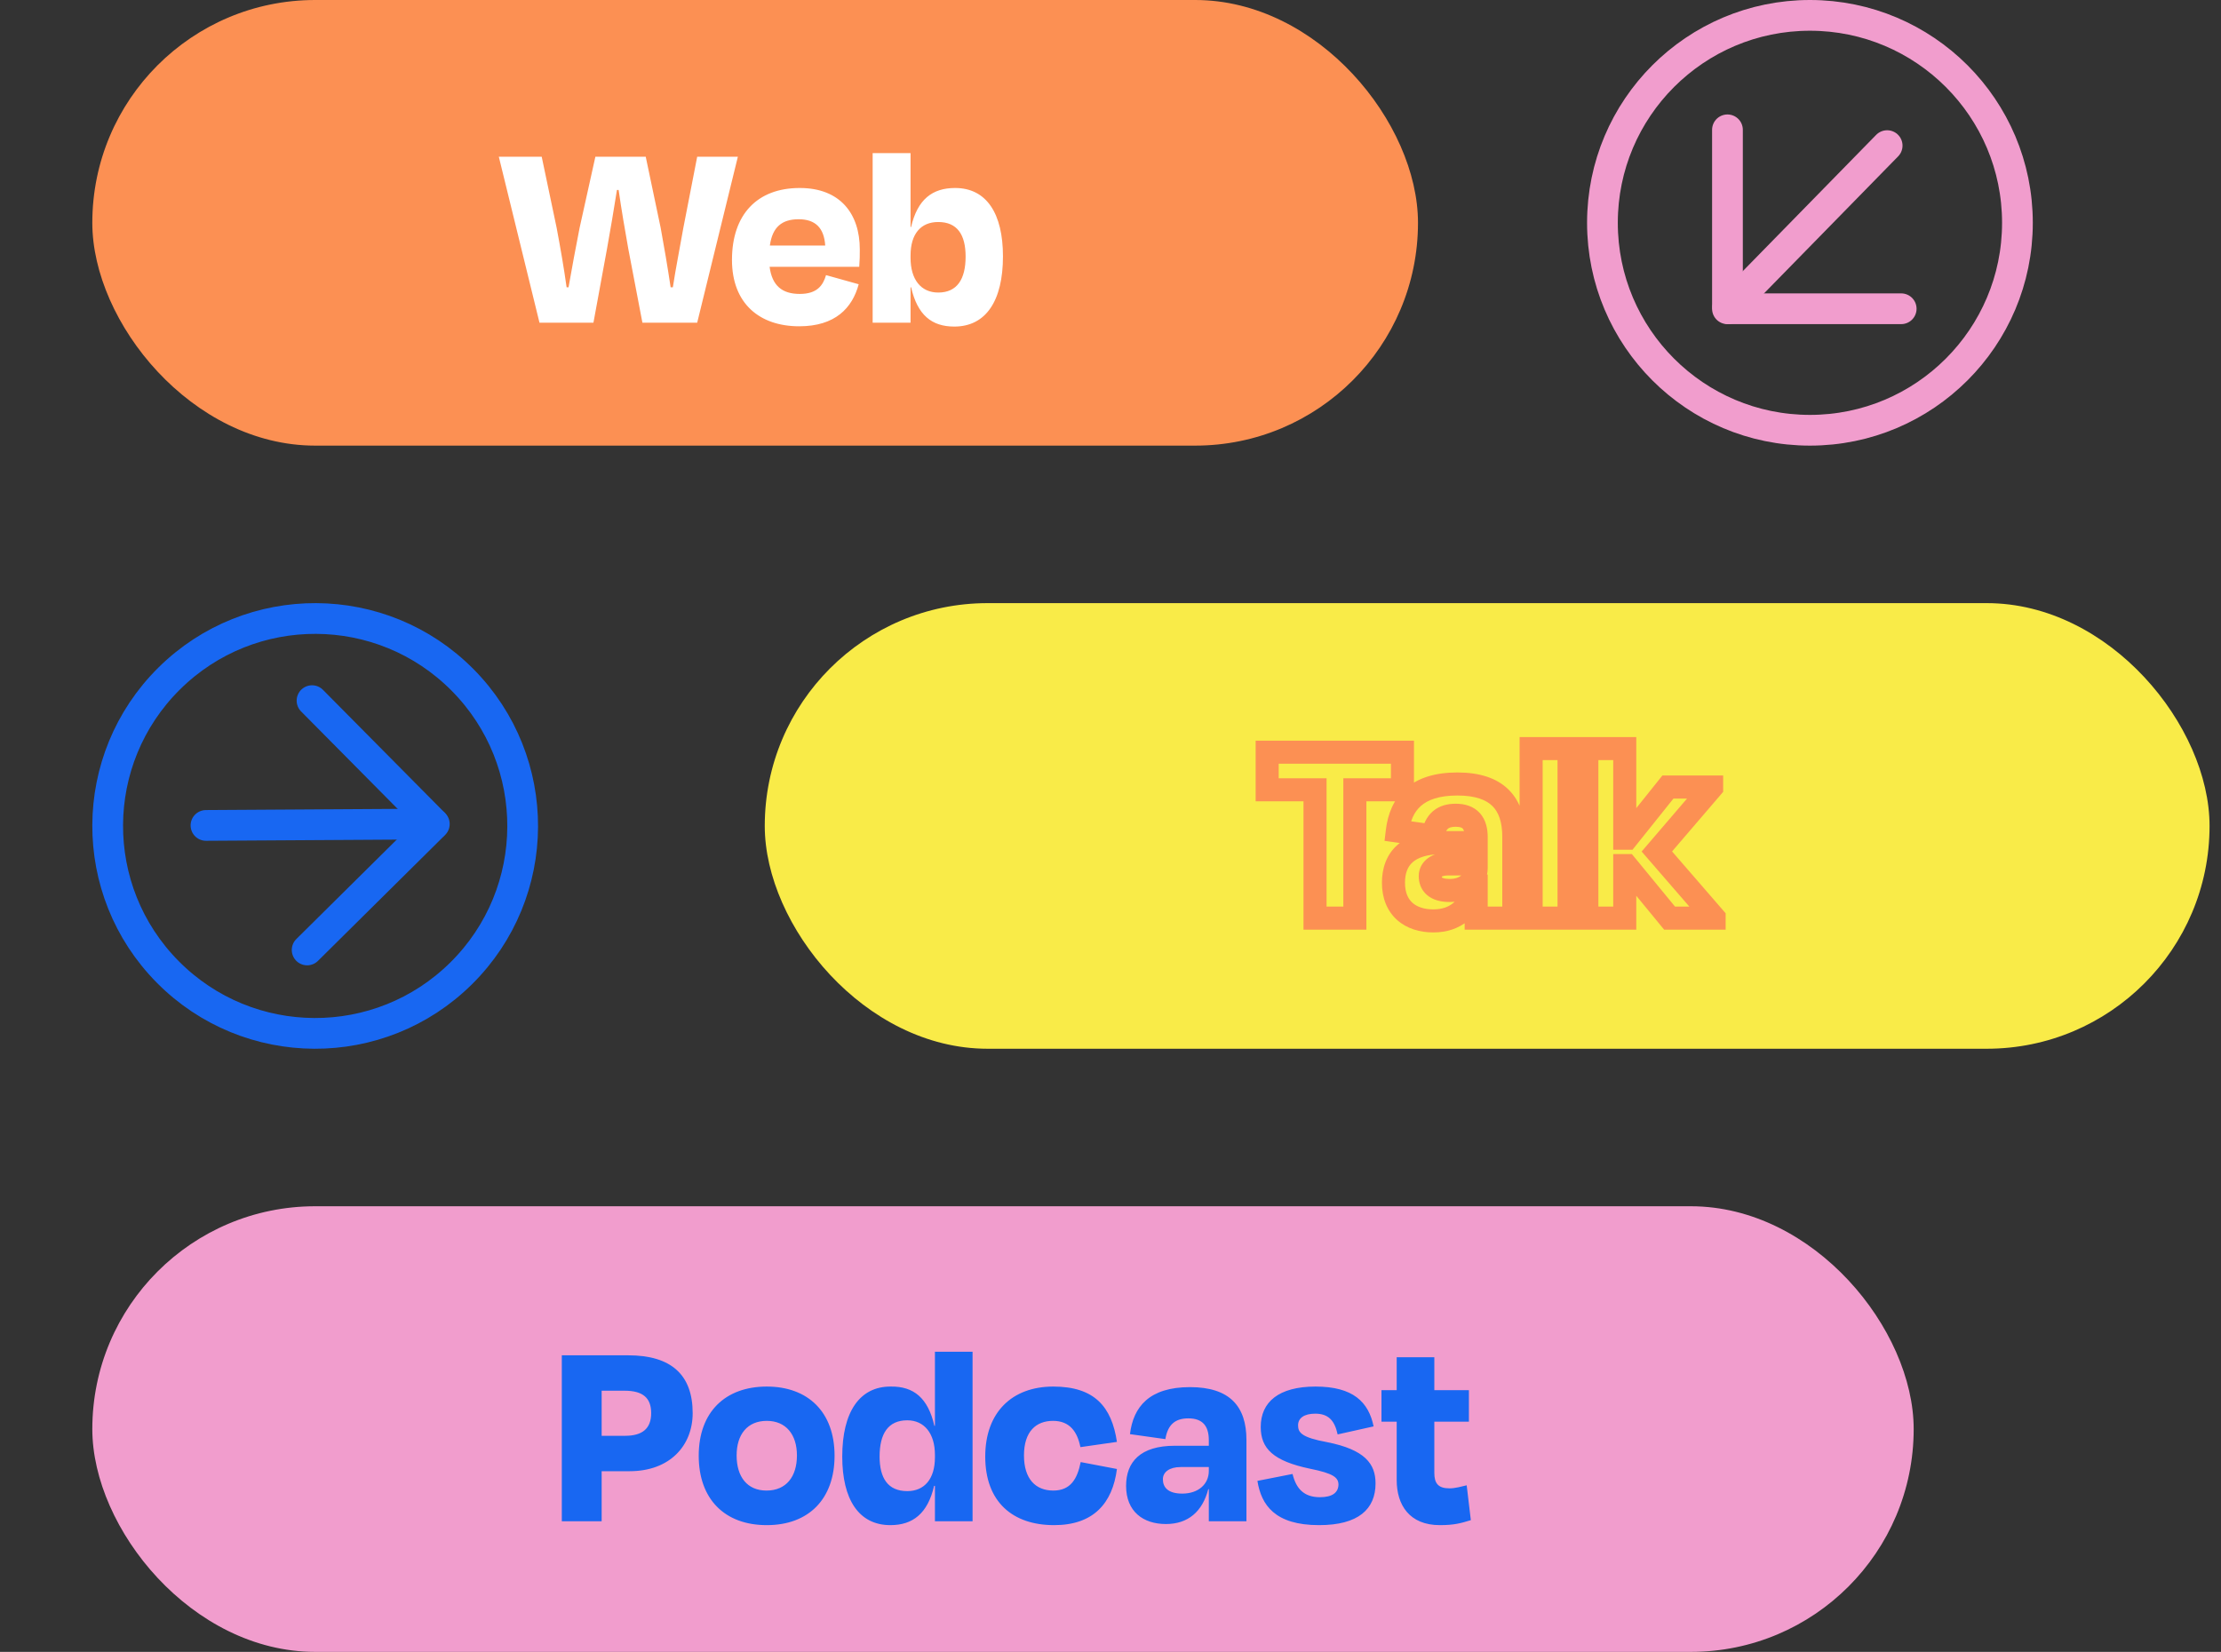 <svg width="578" height="430" viewBox="0 0 578 430" fill="none" xmlns="http://www.w3.org/2000/svg">
<rect x="0" y="0" width="578" height="430" fill="#333333" stroke="none"/>
<rect x="199.023" y="157" width="376" height="116" rx="58" fill="#F9EB48"/>
<rect x="24.024" y="314" width="474" height="116" rx="58" fill="#F19DCD"/>
<rect x="24.024" width="345" height="116" rx="58" fill="#FC9053"/>
<path d="M157.967 64.776C158.831 59.952 159.767 54.48 160.559 49.44H160.991C161.711 54.48 162.647 59.952 163.511 64.776L167.183 84H181.439L192.023 40.8H181.439L177.839 59.304C176.903 64.704 175.895 69.6 175.103 74.784H174.527C173.735 69.456 172.871 64.416 171.935 59.304L168.047 40.8H154.943L150.839 59.304C149.831 64.416 148.895 69.456 147.959 74.784H147.455C146.735 69.6 145.871 64.704 144.863 59.304L140.975 40.8H129.815L140.399 84H154.439L157.967 64.776ZM207.844 57.072C212.236 57.072 214.468 59.376 214.756 63.912H200.356C201.004 59.088 203.524 57.072 207.844 57.072ZM207.988 84.936C217.348 84.936 221.812 80.184 223.468 73.992L214.972 71.616C214.18 74.28 212.668 76.512 208.132 76.512C203.524 76.512 200.932 74.352 200.284 69.456H223.612C223.756 67.584 223.756 66.432 223.756 64.92C223.756 55.632 218.644 48.936 208.132 48.936C197.044 48.936 190.492 55.848 190.492 67.656C190.492 79.032 197.692 84.936 207.988 84.936ZM244.166 76.152C239.63 76.152 236.966 72.696 236.966 67.152V66.504C236.966 60.888 239.63 57.792 244.166 57.792C249.134 57.792 251.294 61.104 251.294 66.792C251.294 72.696 249.062 76.152 244.166 76.152ZM236.966 39.864H227.102V84H236.966V74.784H237.11C238.766 81.984 242.438 85.008 248.342 85.008C256.622 85.008 261.014 78.24 261.014 66.72C261.014 55.632 256.766 48.936 248.558 48.936C242.654 48.936 238.766 51.888 237.11 59.088H236.966V39.864Z" fill="white"/>
<path d="M329.771 205.592H326.771V208.592H329.771V205.592ZM342.227 205.592H345.227V202.592H342.227V205.592ZM342.227 239H339.227V242H342.227V239ZM352.595 239V242H355.595V239H352.595ZM352.595 205.592V202.592H349.595V205.592H352.595ZM364.979 205.592V208.592H367.979V205.592H364.979ZM364.979 195.8H367.979V192.8H364.979V195.8ZM329.771 195.8V192.8H326.771V195.8H329.771ZM329.771 208.592H342.227V202.592H329.771V208.592ZM339.227 205.592V239H345.227V205.592H339.227ZM342.227 242H352.595V236H342.227V242ZM355.595 239V205.592H349.595V239H355.595ZM352.595 208.592H364.979V202.592H352.595V208.592ZM367.979 205.592V195.8H361.979V205.592H367.979ZM364.979 192.8H329.771V198.8H364.979V192.8ZM326.771 195.8V205.592H332.771V195.8H326.771ZM384.167 224.888H387.167V221.888H384.167V224.888ZM384.167 239H381.167V242H384.167V239ZM393.959 239V242H396.959V239H393.959ZM363.647 216.32L360.668 215.959L360.314 218.881L363.229 219.291L363.647 216.32ZM372.863 217.616L372.445 220.587L375.349 220.995L375.823 218.1L372.863 217.616ZM384.167 219.344V222.344H387.167V219.344H384.167ZM384.023 230.648V227.648H381.701L381.119 229.895L384.023 230.648ZM384.167 230.648H387.167V227.648H384.167V230.648ZM377.255 228.8C375.766 228.8 375.318 228.464 375.276 228.428C375.263 228.417 375.266 228.419 375.26 228.405C375.248 228.376 375.215 228.272 375.215 228.056H369.215C369.215 229.741 369.762 231.611 371.385 232.994C372.927 234.308 374.999 234.8 377.255 234.8V228.8ZM375.215 228.056C375.215 228.054 375.215 228.071 375.207 228.1C375.2 228.13 375.188 228.162 375.171 228.193C375.136 228.259 375.111 228.262 375.166 228.222C375.303 228.126 375.789 227.888 376.823 227.888V221.888C374.976 221.888 373.158 222.298 371.711 223.318C370.177 224.398 369.215 226.077 369.215 228.056H375.215ZM376.823 227.888H384.167V221.888H376.823V227.888ZM381.167 224.888V225.896H387.167V224.888H381.167ZM381.167 225.896C381.167 226.78 380.841 227.419 380.313 227.876C379.753 228.361 378.767 228.8 377.255 228.8V234.8C379.918 234.8 382.388 234.015 384.24 232.412C386.124 230.781 387.167 228.468 387.167 225.896H381.167ZM384.167 242H393.959V236H384.167V242ZM396.959 239V217.832H390.959V239H396.959ZM396.959 217.832C396.959 213.019 395.763 208.672 392.612 205.556C389.467 202.447 384.895 201.08 379.271 201.08V207.08C384.014 207.08 386.786 208.233 388.393 209.822C389.994 211.404 390.959 213.933 390.959 217.832H396.959ZM379.271 201.08C373.515 201.08 369.029 202.473 365.836 205.271C362.637 208.074 361.158 211.92 360.668 215.959L366.625 216.681C366.999 213.592 368.04 211.318 369.791 209.783C371.548 208.243 374.442 207.08 379.271 207.08V201.08ZM363.229 219.291L372.445 220.587L373.28 214.645L364.064 213.349L363.229 219.291ZM375.823 218.1C376.077 216.546 376.536 215.959 376.819 215.719C377.099 215.481 377.641 215.216 378.839 215.216V209.216C376.796 209.216 374.674 209.671 372.938 211.143C371.205 212.613 370.296 214.726 369.902 217.132L375.823 218.1ZM378.839 215.216C380.188 215.216 380.567 215.567 380.674 215.686C380.839 215.87 381.167 216.428 381.167 217.904H387.167C387.167 215.707 386.702 213.422 385.14 211.68C383.518 209.873 381.233 209.216 378.839 209.216V215.216ZM381.167 217.904V219.344H387.167V217.904H381.167ZM384.167 216.344H375.311V222.344H384.167V216.344ZM375.311 216.344C370.386 216.344 366.385 217.503 363.594 220.011C360.752 222.565 359.639 226.089 359.639 229.784H365.639C365.639 227.287 366.361 225.591 367.605 224.473C368.901 223.309 371.235 222.344 375.311 222.344V216.344ZM359.639 229.784C359.639 233.839 361.017 237.197 363.616 239.506C366.16 241.766 369.534 242.72 373.007 242.72V236.72C370.575 236.72 368.765 236.054 367.601 235.02C366.492 234.035 365.639 232.425 365.639 229.784H359.639ZM373.007 242.72C376.475 242.72 379.563 241.732 382.029 239.675C384.471 237.638 386.055 234.761 386.927 231.401L381.119 229.895C380.478 232.367 379.434 234.026 378.186 235.067C376.962 236.088 375.298 236.72 373.007 236.72V242.72ZM384.023 233.648H384.167V227.648H384.023V233.648ZM381.167 230.648V239H387.167V230.648H381.167ZM408.332 194.864H411.332V191.864H408.332V194.864ZM398.468 194.864V191.864H395.468V194.864H398.468ZM398.468 239H395.468V242H398.468V239ZM408.332 239V242H411.332V239H408.332ZM408.332 191.864H398.468V197.864H408.332V191.864ZM395.468 194.864V239H401.468V194.864H395.468ZM398.468 242H408.332V236H398.468V242ZM411.332 239V194.864H405.332V239H411.332ZM422.833 194.864H425.833V191.864H422.833V194.864ZM412.969 194.864V191.864H409.969V194.864H412.969ZM412.969 239H409.969V242H412.969V239ZM422.833 239V242H425.833V239H422.833ZM422.833 225.32V222.32H419.833V225.32H422.833ZM423.265 225.32L425.584 223.416L424.684 222.32H423.265V225.32ZM434.497 239L432.179 240.904L433.079 242H434.497V239ZM446.089 239V242H449.089V239H446.089ZM446.089 238.856H449.089V237.737L448.357 236.892L446.089 238.856ZM431.185 221.648L428.908 219.696L427.225 221.658L428.918 223.612L431.185 221.648ZM445.441 205.016L447.719 206.968L448.441 206.126V205.016H445.441ZM445.441 204.872H448.441V201.872H445.441V204.872ZM434.065 204.872V201.872H432.623L431.723 202.998L434.065 204.872ZM423.409 218.192V221.192H424.851L425.752 220.066L423.409 218.192ZM422.833 218.192H419.833V221.192H422.833V218.192ZM422.833 191.864H412.969V197.864H422.833V191.864ZM409.969 194.864V239H415.969V194.864H409.969ZM412.969 242H422.833V236H412.969V242ZM425.833 239V225.32H419.833V239H425.833ZM422.833 228.32H423.265V222.32H422.833V228.32ZM420.947 227.224L432.179 240.904L436.816 237.096L425.584 223.416L420.947 227.224ZM434.497 242H446.089V236H434.497V242ZM449.089 239V238.856H443.089V239H449.089ZM448.357 236.892L433.453 219.684L428.918 223.612L443.822 240.82L448.357 236.892ZM433.463 223.6L447.719 206.968L443.164 203.064L428.908 219.696L433.463 223.6ZM448.441 205.016V204.872H442.441V205.016H448.441ZM445.441 201.872H434.065V207.872H445.441V201.872ZM431.723 202.998L421.067 216.318L425.752 220.066L436.408 206.746L431.723 202.998ZM423.409 215.192H422.833V221.192H423.409V215.192ZM425.833 218.192V194.864H419.833V218.192H425.833Z" fill="#FC9053"/>
<path d="M162.551 362.016C167.303 362.016 169.463 363.888 169.463 367.848C169.463 371.88 167.159 373.752 162.695 373.752H156.575V362.016H162.551ZM163.847 382.968C174.359 382.968 180.263 376.272 180.263 367.848C180.263 357.912 174.719 352.8 163.487 352.8H146.207V396H156.575V382.968H163.847ZM199.549 397.008C210.493 397.008 217.189 390.168 217.189 378.936C217.189 367.56 210.277 360.936 199.549 360.936C188.749 360.936 181.837 367.56 181.837 378.936C181.837 390.168 188.533 397.008 199.549 397.008ZM199.549 369.864C204.517 369.864 207.397 373.392 207.397 378.864C207.397 384.408 204.589 388.008 199.477 388.008C194.437 388.008 191.701 384.408 191.701 378.864C191.701 373.392 194.509 369.864 199.549 369.864ZM236.11 388.152C231.07 388.152 228.91 384.768 228.91 379.152C228.91 373.176 231.142 369.72 236.11 369.72C240.574 369.72 243.31 373.176 243.31 378.72V379.368C243.31 384.984 240.574 388.152 236.11 388.152ZM243.31 396H253.102V351.864H243.31V371.16H243.166C241.51 363.888 237.766 360.864 231.862 360.936C223.654 360.864 219.19 367.632 219.19 379.152C219.19 390.24 223.438 397.008 231.718 397.008C237.55 397.008 241.438 393.984 243.094 386.784H243.31V396ZM281.17 376.704L290.674 375.336C289.306 366.192 284.842 360.936 274.114 360.936C263.386 360.936 256.402 367.632 256.402 379.152C256.402 390.96 263.53 397.008 274.33 397.008C284.554 397.008 289.522 391.32 290.674 382.392L281.242 380.592C280.378 384.912 278.65 388.008 274.114 388.008C269.506 388.008 266.482 384.984 266.482 378.864C266.482 372.6 269.65 369.864 274.042 369.864C278.434 369.864 280.378 372.744 281.17 376.704ZM307.674 388.8C303.93 388.8 302.634 387.144 302.634 385.056C302.634 383.184 304.362 381.888 307.242 381.888H314.586V382.896C314.586 386.352 311.85 388.8 307.674 388.8ZM314.586 396H324.378V374.832C324.378 366.12 320.058 361.08 309.69 361.08C299.106 361.08 294.93 366.192 294.066 373.32L303.282 374.616C303.93 370.656 306.018 369.216 309.258 369.216C313.002 369.216 314.586 371.232 314.586 374.904V376.344H305.73C296.73 376.344 293.058 380.592 293.058 386.784C293.058 393.48 297.522 396.72 303.426 396.72C309.186 396.72 312.93 393.48 314.442 387.648H314.586V396ZM343.288 397.008C353.512 397.008 357.976 392.832 357.976 386.136C357.976 381.024 355.168 377.352 345.376 375.408C338.68 374.184 337.816 372.888 337.816 371.016C337.816 369.144 339.4 367.992 342.28 367.992C345.664 367.992 347.32 369.72 348.112 373.392L357.472 371.304C356.176 364.968 352.144 360.936 342.352 360.936C332.776 360.936 328.096 364.968 328.096 371.448C328.096 377.064 331.336 380.304 340.912 382.32C347.032 383.544 348.328 384.624 348.328 386.496C348.256 388.584 346.672 389.736 343.504 389.736C339.328 389.736 337.312 387.504 336.376 383.688L327.232 385.488C328.24 391.752 331.768 397.008 343.288 397.008ZM363.48 385.272C363.48 391.752 366.792 397.008 374.712 397.008C378.456 397.008 380.184 396.504 382.776 395.712L381.696 386.64C380.472 386.928 378.744 387.432 377.232 387.432C374.28 387.432 373.272 386.136 373.272 383.4V370.08H382.272V361.872H373.272V353.304H363.48V361.872H359.52V370.08H363.48V385.272Z" fill="#1867F2"/>
<path d="M491.118 37.906L449.559 80.378" stroke="#F19DCD" stroke-width="8" stroke-linecap="round"/>
<path d="M449.559 33.795L449.559 79.5" stroke="#F19DCD" stroke-width="8" stroke-linecap="round"/>
<path d="M494.772 80.372L450.023 80.372" stroke="#F19DCD" stroke-width="8" stroke-linecap="round"/>
<circle cx="471.023" cy="58" r="54" stroke="#F19DCD" stroke-width="8"/>
<path d="M53.606 214.865L113.028 214.501" stroke="#1867F2" stroke-width="8" stroke-linecap="round"/>
<path d="M79.933 247.284L112.404 215.119" stroke="#1867F2" stroke-width="8" stroke-linecap="round"/>
<path d="M81.204 182.383L112.696 214.175" stroke="#1867F2" stroke-width="8" stroke-linecap="round"/>
<circle cx="82.023" cy="215" r="54" transform="rotate(-134.729 82.023 215)" stroke="#1867F2" stroke-width="8"/>
</svg>
